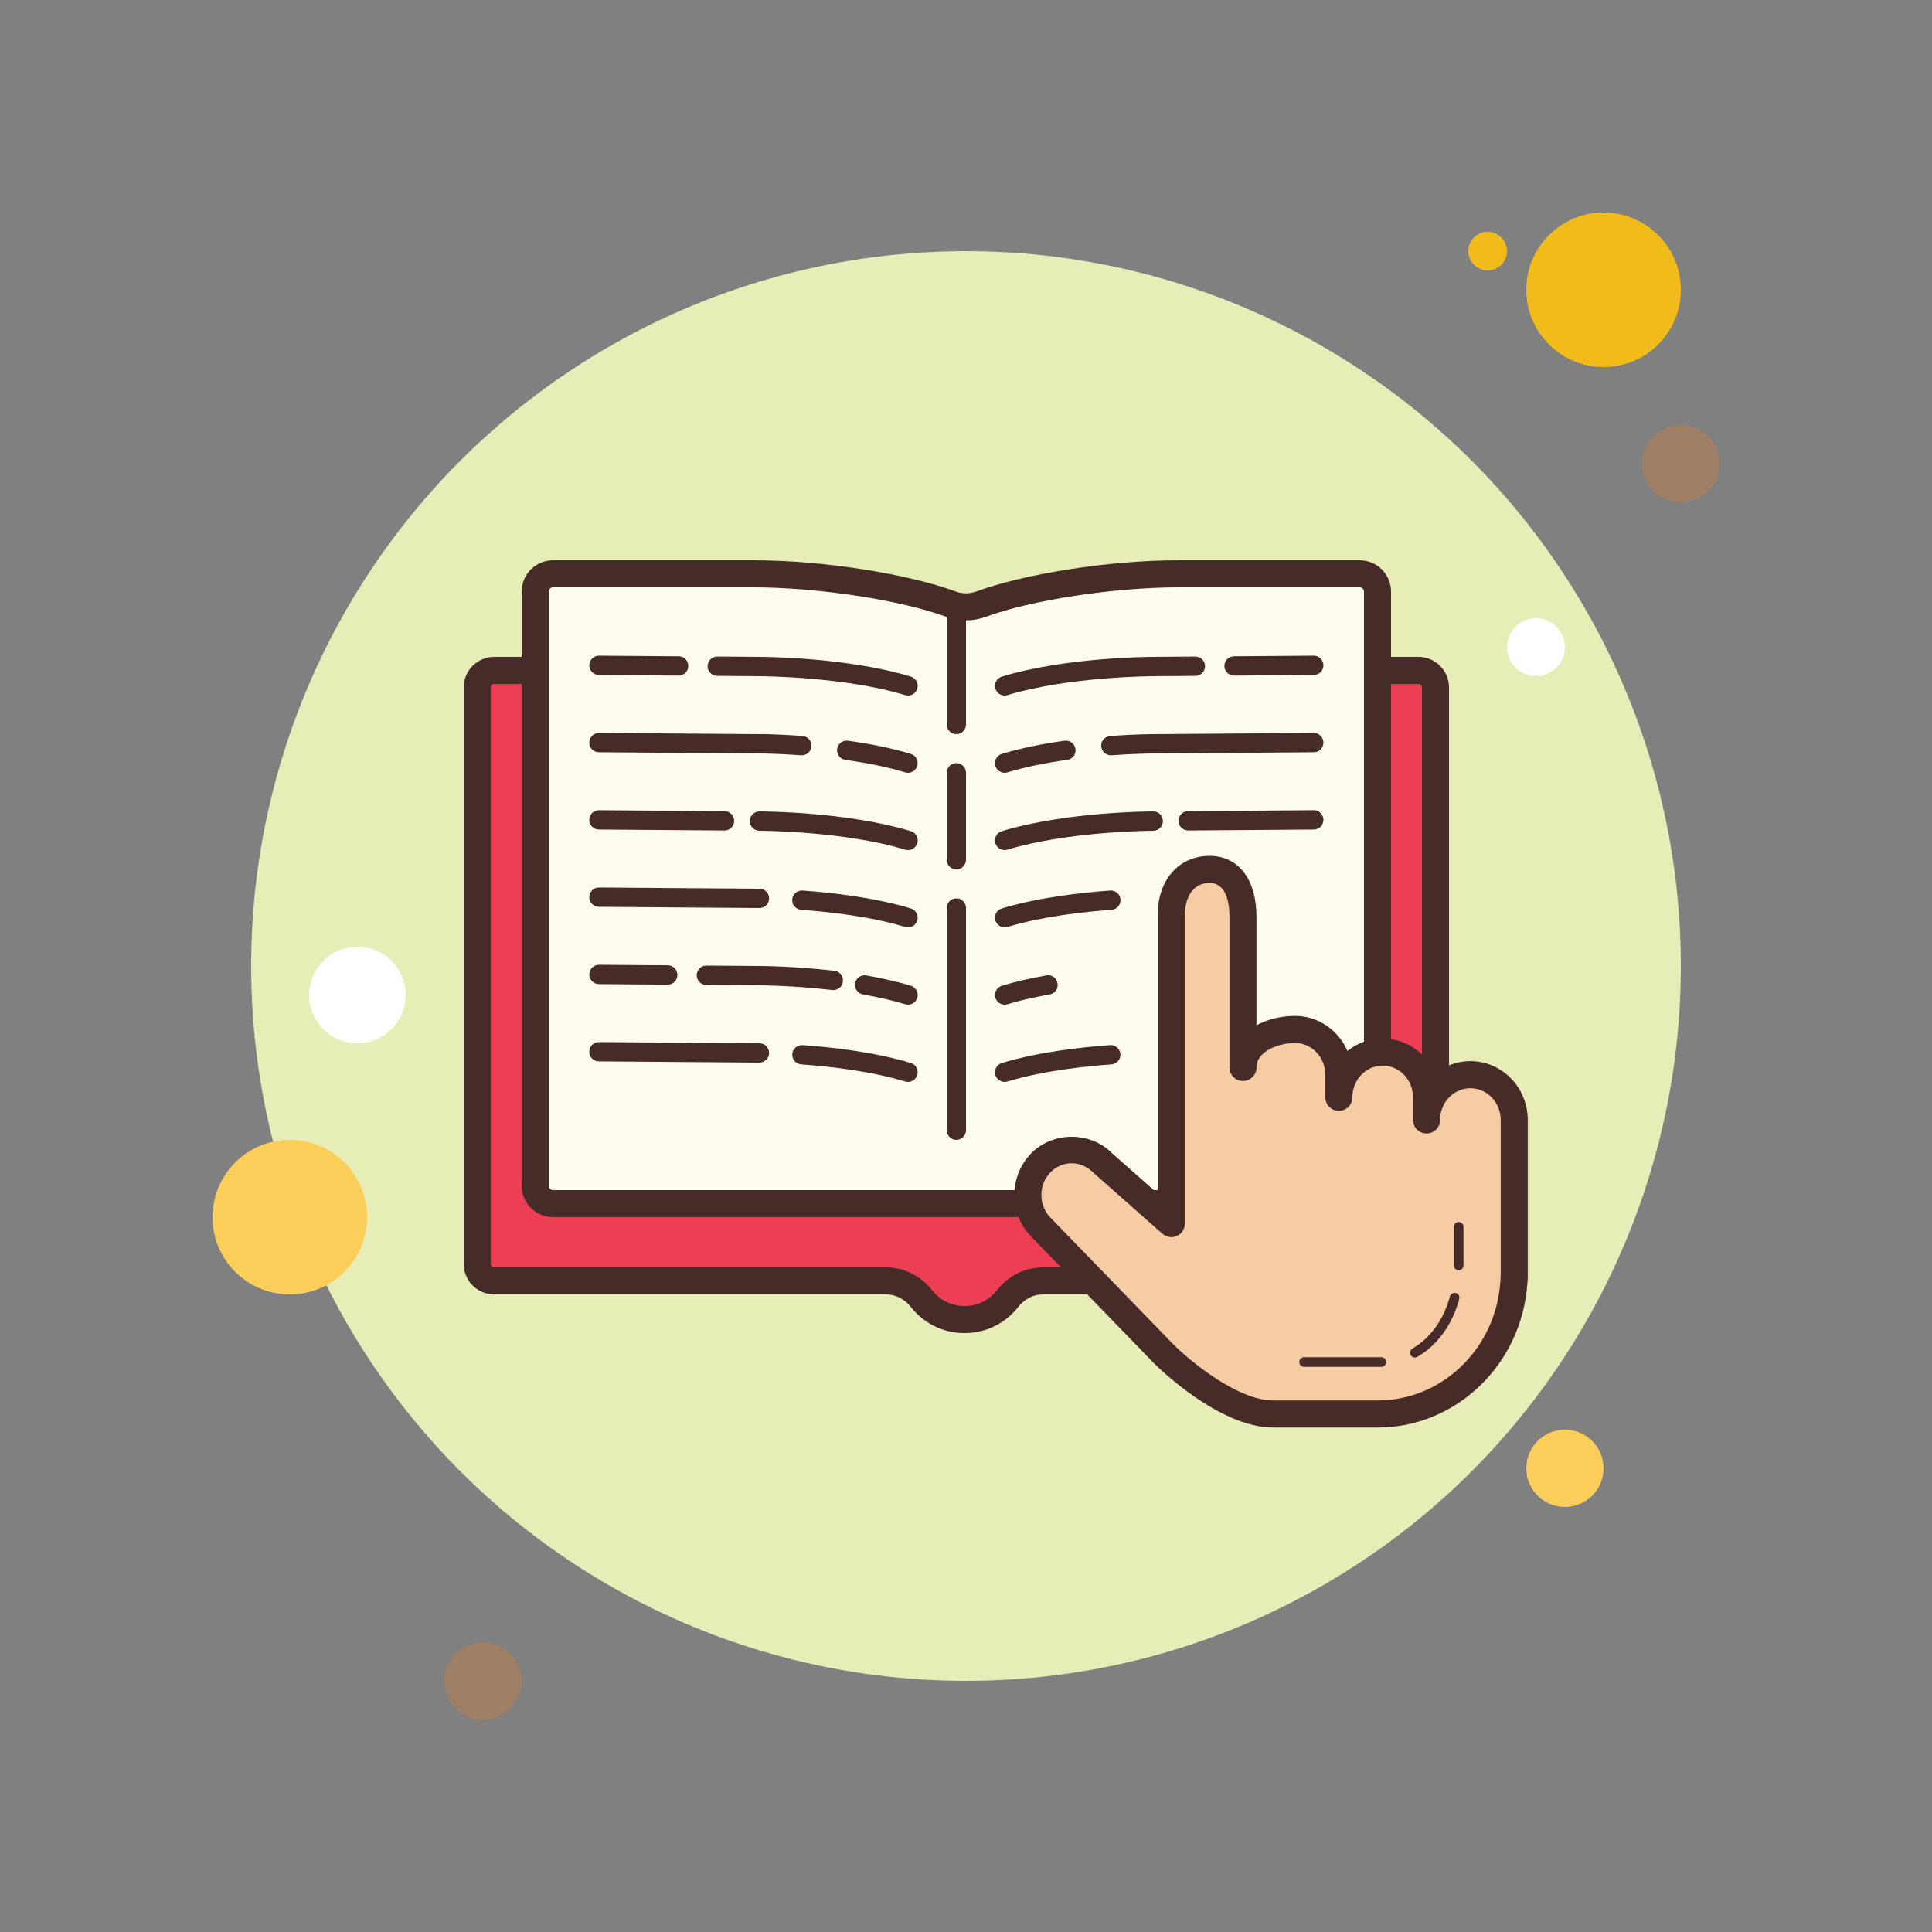 <svg xmlns="http://www.w3.org/2000/svg" x="0px" y="0px" width="100" height="100" viewBox="0 0 100 100">
<rect x="0" y="0" width="100" height="100" fill="#808080" stroke="none"/>
<circle cx="77" cy="13" r="1" fill="#f1bc19"></circle><circle cx="50" cy="50" r="37" fill="#e6edb7"></circle><circle cx="83" cy="15" r="4" fill="#f1bc19"></circle><circle cx="87" cy="24" r="2" fill="#9f8066"></circle><circle cx="81" cy="76" r="2" fill="#fbcd59"></circle><circle cx="15" cy="63" r="4" fill="#fbcd59"></circle><circle cx="25" cy="87" r="2" fill="#9f8066"></circle><circle cx="18.5" cy="51.5" r="2.5" fill="#fff"></circle><circle cx="79.5" cy="33.5" r="1.5" fill="#fff"></circle><path fill="#ee3e54" d="M49.924,68.3c-0.877,0-1.686-0.391-2.218-1.072c-0.46-0.59-1.127-0.928-1.831-0.928H25.583 c-0.487,0-0.883-0.396-0.883-0.883V35.583c0-0.487,0.396-0.883,0.883-0.883h47.833c0.487,0,0.883,0.396,0.883,0.883v29.834 c0,0.487-0.396,0.883-0.883,0.883H53.974c-0.704,0-1.371,0.338-1.831,0.928C51.609,67.909,50.801,68.3,49.924,68.3z"></path><path fill="#472b29" d="M73.417,35.4c0.101,0,0.183,0.083,0.183,0.184v29.833c0,0.101-0.082,0.184-0.183,0.184H53.974 c-0.921,0-1.789,0.436-2.383,1.197c-0.399,0.51-1.006,0.803-1.666,0.803c-0.66,0-1.268-0.293-1.667-0.804 c-0.594-0.76-1.462-1.196-2.383-1.196H25.583c-0.101,0-0.183-0.083-0.183-0.184V35.583c0-0.101,0.082-0.184,0.183-0.184H73.417 M73.417,34H25.583C24.709,34,24,34.709,24,35.583v29.833C24,66.291,24.709,67,25.583,67h20.291c0.508,0,0.967,0.258,1.28,0.658 C47.79,68.473,48.792,69,49.924,69c1.132,0,2.134-0.527,2.77-1.342c0.313-0.4,0.771-0.658,1.28-0.658h19.443 C74.291,67,75,66.291,75,65.417V35.583C75,34.709,74.291,34,73.417,34L73.417,34z"></path><path fill="#fdfcef" d="M28.625,62.3c-0.51,0-0.925-0.415-0.925-0.925v-30.75c0-0.51,0.415-0.925,0.925-0.925h10.359 c3.468,0,7.776,0.661,10.246,1.572c0.246,0.092,0.505,0.139,0.77,0.139s0.524-0.047,0.771-0.139 c2.468-0.911,6.778-1.572,10.245-1.572h9.359c0.51,0,0.925,0.415,0.925,0.925v30.75c0,0.51-0.415,0.925-0.925,0.925H28.625z"></path><path fill="#472b29" d="M70.375,30.4c0.124,0,0.225,0.101,0.225,0.225v30.75c0,0.124-0.101,0.225-0.225,0.225H51h-2H28.625 c-0.124,0-0.225-0.101-0.225-0.225v-30.75c0-0.124,0.101-0.225,0.225-0.225h10.36c3.341,0,7.641,0.658,10.004,1.53 c0.324,0.12,0.665,0.18,1.011,0.18s0.687-0.061,1.012-0.18c2.362-0.873,6.663-1.53,10.003-1.53H70.375 M70.375,29h-9.36 c-3.696,0-8.08,0.728-10.488,1.617c-0.17,0.063-0.348,0.094-0.527,0.094s-0.358-0.031-0.527-0.094 C47.065,29.728,42.68,29,38.985,29h-10.36C27.728,29,27,29.728,27,30.625v30.75C27,62.272,27.728,63,28.625,63H49h2h19.375 C71.272,63,72,62.272,72,61.375v-30.75C72,29.728,71.272,29,70.375,29L70.375,29z"></path><path fill="#d7ccc8" d="M72.022,61.534v4.488h2.326V62.69c-0.066,0.017-0.134,0.025-0.199,0.045 C73.572,62.157,72.836,61.746,72.022,61.534z"></path><path fill="#f6cca4" d="M76.105,55.625c-1.254,0-2.27,1.048-2.27,2.342v-1.171c0-1.293-1.016-2.342-2.27-2.342 c-1.254,0-2.27,1.048-2.27,2.342v-1.171c0-1.293-1.016-2.342-2.27-2.342c-1.254,0-2.693,0.674-2.693,1.967v-7.792 c0-1.293-0.476-2.458-1.729-2.458s-1.979,1.033-1.979,2.326v16.007l-3.549-3.138c-0.886-0.915-2.323-0.915-3.21,0 c-0.886,0.915-0.886,2.397,0,3.312l6.351,6.552c0,0,3.103,3.128,5.674,3.128h5.423c3.73,0,6.776-2.985,7.035-6.765 c0.009-0.086,0.025-0.171,0.025-0.26v-0.26v-6.327v-1.61C78.375,56.673,77.359,55.625,76.105,55.625z"></path><path fill="#472b29" d="M71.314,73.888h-5.423c-2.83,0-6.036-3.199-6.172-3.335l-6.356-6.559 c-1.146-1.181-1.146-3.104,0-4.286c1.124-1.157,3.091-1.159,4.215,0l2.347,2.072V47.326c0-1.782,1.102-3.026,2.68-3.026 c1.498,0,2.429,1.21,2.429,3.158v5.611c0.591-0.32,1.301-0.486,1.993-0.486c1.211,0,2.255,0.746,2.717,1.813 c0.503-0.402,1.136-0.643,1.822-0.643c1.211,0,2.255,0.746,2.717,1.813c0.504-0.402,1.137-0.643,1.823-0.643 c1.638,0,2.97,1.364,2.97,3.042v8.195c0,0.096-0.011,0.188-0.022,0.281C78.764,70.63,75.366,73.888,71.314,73.888z M55.472,60.21 c-0.416,0-0.808,0.168-1.104,0.473c-0.624,0.645-0.624,1.693,0,2.337l6.352,6.553c0.802,0.807,3.308,2.915,5.172,2.915h5.423 c3.318,0,6.103-2.685,6.337-6.112c0.001-0.015,0.012-0.101,0.013-0.115l0.011-0.357v-7.936c0-0.905-0.704-1.642-1.569-1.642 s-1.569,0.736-1.569,1.642c0,0.387-0.313,0.7-0.7,0.7s-0.7-0.313-0.7-0.7v-1.171c0-0.905-0.704-1.642-1.57-1.642 c-0.865,0-1.569,0.736-1.569,1.642c0,0.387-0.313,0.7-0.7,0.7s-0.7-0.313-0.7-0.7v-1.171c0-0.905-0.704-1.642-1.569-1.642 c-0.804,0-1.993,0.402-1.993,1.267c0,0.387-0.313,0.7-0.7,0.7s-0.7-0.313-0.7-0.7v-7.792c0-0.656-0.134-1.758-1.028-1.758 c-0.944,0-1.279,0.876-1.279,1.626v16.007c0,0.275-0.161,0.525-0.412,0.638c-0.252,0.114-0.545,0.068-0.752-0.113l-3.549-3.138 C56.278,60.378,55.887,60.21,55.472,60.21z"></path><path fill="#472b29" d="M49.5,38c-0.276,0-0.5-0.224-0.5-0.5V32c0-0.276,0.224-0.5,0.5-0.5S50,31.724,50,32v5.5 C50,37.776,49.776,38,49.5,38z"></path><path fill="#472b29" d="M49.5,45c-0.276,0-0.5-0.224-0.5-0.5V40c0-0.276,0.224-0.5,0.5-0.5S50,39.724,50,40v4.5 C50,44.776,49.776,45,49.5,45z"></path><path fill="#472b29" d="M49.5,59c-0.276,0-0.5-0.224-0.5-0.5V47c0-0.276,0.224-0.5,0.5-0.5S50,46.724,50,47v11.5 C50,58.776,49.776,59,49.5,59z"></path><path fill="#472b29" d="M47,36c-0.048,0-0.097-0.007-0.145-0.021C43.667,35.011,39.352,35,39.309,35l-2.188-0.017 c-0.276-0.002-0.498-0.228-0.496-0.504c0.002-0.274,0.226-0.496,0.5-0.496c0.001,0,0.002,0,0.004,0L39.313,34 c0.179,0,4.503,0.012,7.832,1.021c0.264,0.08,0.414,0.359,0.333,0.624C47.413,35.861,47.215,36,47,36z"></path><path fill="#472b29" d="M35.125,34.969c-0.001,0-0.002,0-0.004,0l-4.125-0.031c-0.276-0.002-0.498-0.228-0.496-0.504 c0.002-0.274,0.226-0.496,0.5-0.496c0.001,0,0.002,0,0.004,0l4.125,0.031c0.276,0.002,0.498,0.228,0.496,0.504 C35.624,34.747,35.4,34.969,35.125,34.969z"></path><path fill="#472b29" d="M47,40c-0.048,0-0.097-0.007-0.145-0.021c-0.875-0.266-1.917-0.483-3.098-0.648 c-0.273-0.038-0.464-0.291-0.426-0.564s0.291-0.463,0.564-0.426c1.232,0.172,2.325,0.401,3.249,0.682 c0.265,0.08,0.414,0.359,0.333,0.624C47.413,39.861,47.215,40,47,40z"></path><path fill="#472b29" d="M41.503,39.093c-0.012,0-0.024,0-0.036-0.001C40.209,39.001,39.318,39,39.309,39l-8.313-0.063 c-0.276-0.002-0.498-0.228-0.496-0.504c0.002-0.274,0.226-0.496,0.5-0.496c0.001,0,0.002,0,0.004,0L39.313,38 c0.01-0.009,0.919,0,2.225,0.094c0.275,0.021,0.483,0.26,0.463,0.535C41.982,38.892,41.763,39.093,41.503,39.093z"></path><path fill="#472b29" d="M47,44c-0.048,0-0.097-0.007-0.145-0.021C43.667,43.011,39.352,43,39.309,43 c-0.276,0-0.5-0.224-0.5-0.5s0.224-0.5,0.5-0.5c0.183,0,4.507,0.012,7.836,1.021c0.264,0.08,0.414,0.359,0.333,0.624 C47.413,43.861,47.215,44,47,44z"></path><path fill="#472b29" d="M37.5,42.986c-0.001,0-0.002,0-0.004,0l-6.5-0.049c-0.276-0.002-0.498-0.228-0.496-0.504 c0.002-0.274,0.226-0.496,0.5-0.496c0.001,0,0.002,0,0.004,0l6.5,0.049c0.276,0.002,0.498,0.228,0.496,0.504 C37.999,42.765,37.775,42.986,37.5,42.986z"></path><path fill="#472b29" d="M47,48c-0.048,0-0.097-0.007-0.145-0.021c-1.785-0.541-3.916-0.781-5.388-0.887 c-0.276-0.021-0.483-0.26-0.463-0.535c0.02-0.275,0.26-0.48,0.534-0.463c1.524,0.11,3.733,0.359,5.607,0.928 c0.264,0.08,0.414,0.359,0.333,0.624C47.413,47.861,47.215,48,47,48z"></path><path fill="#472b29" d="M39.309,47c-0.001,0-0.002,0-0.004,0l-8.309-0.063c-0.276-0.002-0.498-0.228-0.496-0.504 c0.002-0.274,0.226-0.496,0.5-0.496c0.001,0,0.002,0,0.004,0L39.313,46c0.276,0.002,0.498,0.228,0.496,0.504 C39.807,46.778,39.583,47,39.309,47z"></path><path fill="#472b29" d="M47,52c-0.048,0-0.097-0.007-0.145-0.021c-0.64-0.193-1.376-0.364-2.188-0.507 c-0.272-0.048-0.454-0.307-0.406-0.578c0.048-0.272,0.306-0.457,0.579-0.406c0.852,0.149,1.627,0.329,2.305,0.534 c0.264,0.08,0.414,0.359,0.333,0.623C47.413,51.861,47.215,52,47,52z"></path><path fill="#472b29" d="M43.133,51.246c-0.02,0-0.039-0.001-0.059-0.003C41.032,51.003,39.326,51,39.309,51l-2.751-0.021 c-0.276-0.002-0.498-0.228-0.496-0.504c0.002-0.274,0.226-0.496,0.5-0.496c0.001,0,0.002,0,0.004,0L39.313,50 c0.068,0,1.774,0.003,3.878,0.249c0.274,0.032,0.471,0.281,0.438,0.556C43.6,51.059,43.383,51.246,43.133,51.246z"></path><path fill="#472b29" d="M34.563,50.964c-0.001,0-0.002,0-0.004,0l-3.563-0.026c-0.276-0.002-0.498-0.228-0.496-0.504 c0.002-0.274,0.226-0.496,0.5-0.496c0.001,0,0.002,0,0.004,0l3.563,0.026c0.276,0.002,0.498,0.228,0.496,0.504 C35.061,50.742,34.837,50.964,34.563,50.964z"></path><path fill="#472b29" d="M47,56c-0.048,0-0.097-0.007-0.145-0.021c-1.783-0.541-3.912-0.781-5.384-0.887 c-0.276-0.021-0.483-0.26-0.463-0.535c0.019-0.275,0.267-0.474,0.534-0.463c1.523,0.11,3.731,0.359,5.603,0.928 c0.265,0.08,0.414,0.359,0.333,0.624C47.413,55.861,47.215,56,47,56z"></path><path fill="#472b29" d="M39.309,55c-0.001,0-0.002,0-0.004,0l-8.309-0.063c-0.276-0.002-0.498-0.228-0.496-0.504 c0.002-0.274,0.226-0.496,0.5-0.496c0.001,0,0.002,0,0.004,0L39.313,54c0.276,0.002,0.498,0.228,0.496,0.504 C39.807,54.778,39.583,55,39.309,55z"></path><path fill="#472b29" d="M52,36c-0.215,0-0.413-0.139-0.479-0.354c-0.08-0.265,0.069-0.544,0.333-0.624 C55.184,34.012,59.509,34,59.691,34l2.179-0.017c0.001,0,0.003,0,0.004,0c0.274,0,0.498,0.222,0.5,0.496 c0.002,0.276-0.22,0.502-0.496,0.504L59.695,35c-0.047,0-4.365,0.013-7.55,0.979C52.097,35.993,52.048,36,52,36z"></path><g><path fill="#472b29" d="M63.874,34.969c-0.274,0-0.498-0.222-0.5-0.496c-0.002-0.276,0.22-0.502,0.496-0.504l4.126-0.031 c0.261-0.006,0.502,0.221,0.504,0.496c0.002,0.276-0.22,0.502-0.496,0.504l-4.126,0.031C63.877,34.969,63.875,34.969,63.874,34.969 z"></path></g><g><path fill="#472b29" d="M52,40c-0.215,0-0.413-0.139-0.479-0.354c-0.08-0.265,0.069-0.544,0.333-0.624 c0.925-0.28,2.018-0.51,3.249-0.682c0.264-0.032,0.525,0.151,0.564,0.426c0.038,0.273-0.152,0.526-0.426,0.564 c-1.18,0.165-2.222,0.383-3.097,0.648C52.097,39.993,52.048,40,52,40z"></path></g><g><path fill="#472b29" d="M57.497,39.093c-0.26,0-0.479-0.201-0.498-0.464c-0.02-0.275,0.188-0.515,0.463-0.535 C58.757,38.001,59.654,38,59.691,38l8.305-0.063c0.001,0,0.003,0,0.004,0c0.274,0,0.498,0.222,0.5,0.496 c0.002,0.276-0.22,0.502-0.496,0.504L59.695,39c-0.013,0-0.905,0.001-2.161,0.092C57.521,39.093,57.51,39.093,57.497,39.093z"></path></g><g><path fill="#472b29" d="M52,44c-0.215,0-0.413-0.139-0.479-0.354c-0.08-0.265,0.069-0.544,0.333-0.624 C55.184,42.012,59.509,42,59.691,42c0.276,0,0.5,0.224,0.5,0.5s-0.224,0.5-0.5,0.5c-0.043,0-4.361,0.013-7.546,0.979 C52.097,43.993,52.048,44,52,44z"></path></g><g><path fill="#472b29" d="M61.499,42.986c-0.274,0-0.498-0.222-0.5-0.496c-0.002-0.276,0.22-0.502,0.496-0.504l6.501-0.049 c0.261-0.02,0.502,0.221,0.504,0.496c0.002,0.276-0.22,0.502-0.496,0.504l-6.501,0.049C61.502,42.986,61.5,42.986,61.499,42.986z"></path></g><g><path fill="#472b29" d="M52,48c-0.215,0-0.413-0.139-0.479-0.354c-0.08-0.265,0.069-0.544,0.333-0.624 c1.874-0.568,4.084-0.817,5.607-0.928c0.275-0.023,0.515,0.188,0.535,0.463c0.02,0.275-0.188,0.515-0.463,0.535 c-1.474,0.105-3.604,0.346-5.389,0.887C52.097,47.993,52.048,48,52,48z"></path></g><g><path fill="#472b29" d="M52,52c-0.215,0-0.413-0.139-0.479-0.355c-0.08-0.264,0.069-0.543,0.334-0.623 c0.678-0.205,1.453-0.385,2.305-0.534c0.259-0.061,0.53,0.133,0.578,0.406c0.048,0.271-0.134,0.53-0.406,0.578 c-0.812,0.143-1.548,0.313-2.188,0.507C52.097,51.993,52.048,52,52,52z"></path></g><g><path fill="#472b29" d="M52,56c-0.215,0-0.413-0.139-0.479-0.354c-0.08-0.265,0.069-0.544,0.333-0.624 c1.872-0.568,4.08-0.818,5.603-0.928c0.27-0.018,0.515,0.188,0.535,0.463c0.02,0.275-0.188,0.515-0.463,0.535 c-1.472,0.105-3.601,0.346-5.384,0.887C52.097,55.993,52.048,56,52,56z"></path></g><g><path fill="#472b29" d="M75.5,65.75c-0.138,0-0.25-0.112-0.25-0.25v-2c0-0.138,0.112-0.25,0.25-0.25s0.25,0.112,0.25,0.25v2 C75.75,65.638,75.638,65.75,75.5,65.75z"></path></g><g><path fill="#472b29" d="M73.235,70.267c-0.086,0-0.169-0.044-0.216-0.124c-0.069-0.119-0.029-0.272,0.09-0.342 c0.932-0.544,1.621-1.503,1.939-2.699c0.035-0.133,0.175-0.208,0.306-0.177c0.133,0.035,0.213,0.172,0.177,0.306 c-0.353,1.324-1.123,2.391-2.17,3.002C73.321,70.256,73.278,70.267,73.235,70.267z"></path></g><g><path fill="#472b29" d="M71.5,70.75h-4c-0.138,0-0.25-0.112-0.25-0.25s0.112-0.25,0.25-0.25h4c0.138,0,0.25,0.112,0.25,0.25 S71.638,70.75,71.5,70.75z"></path></g>
</svg>